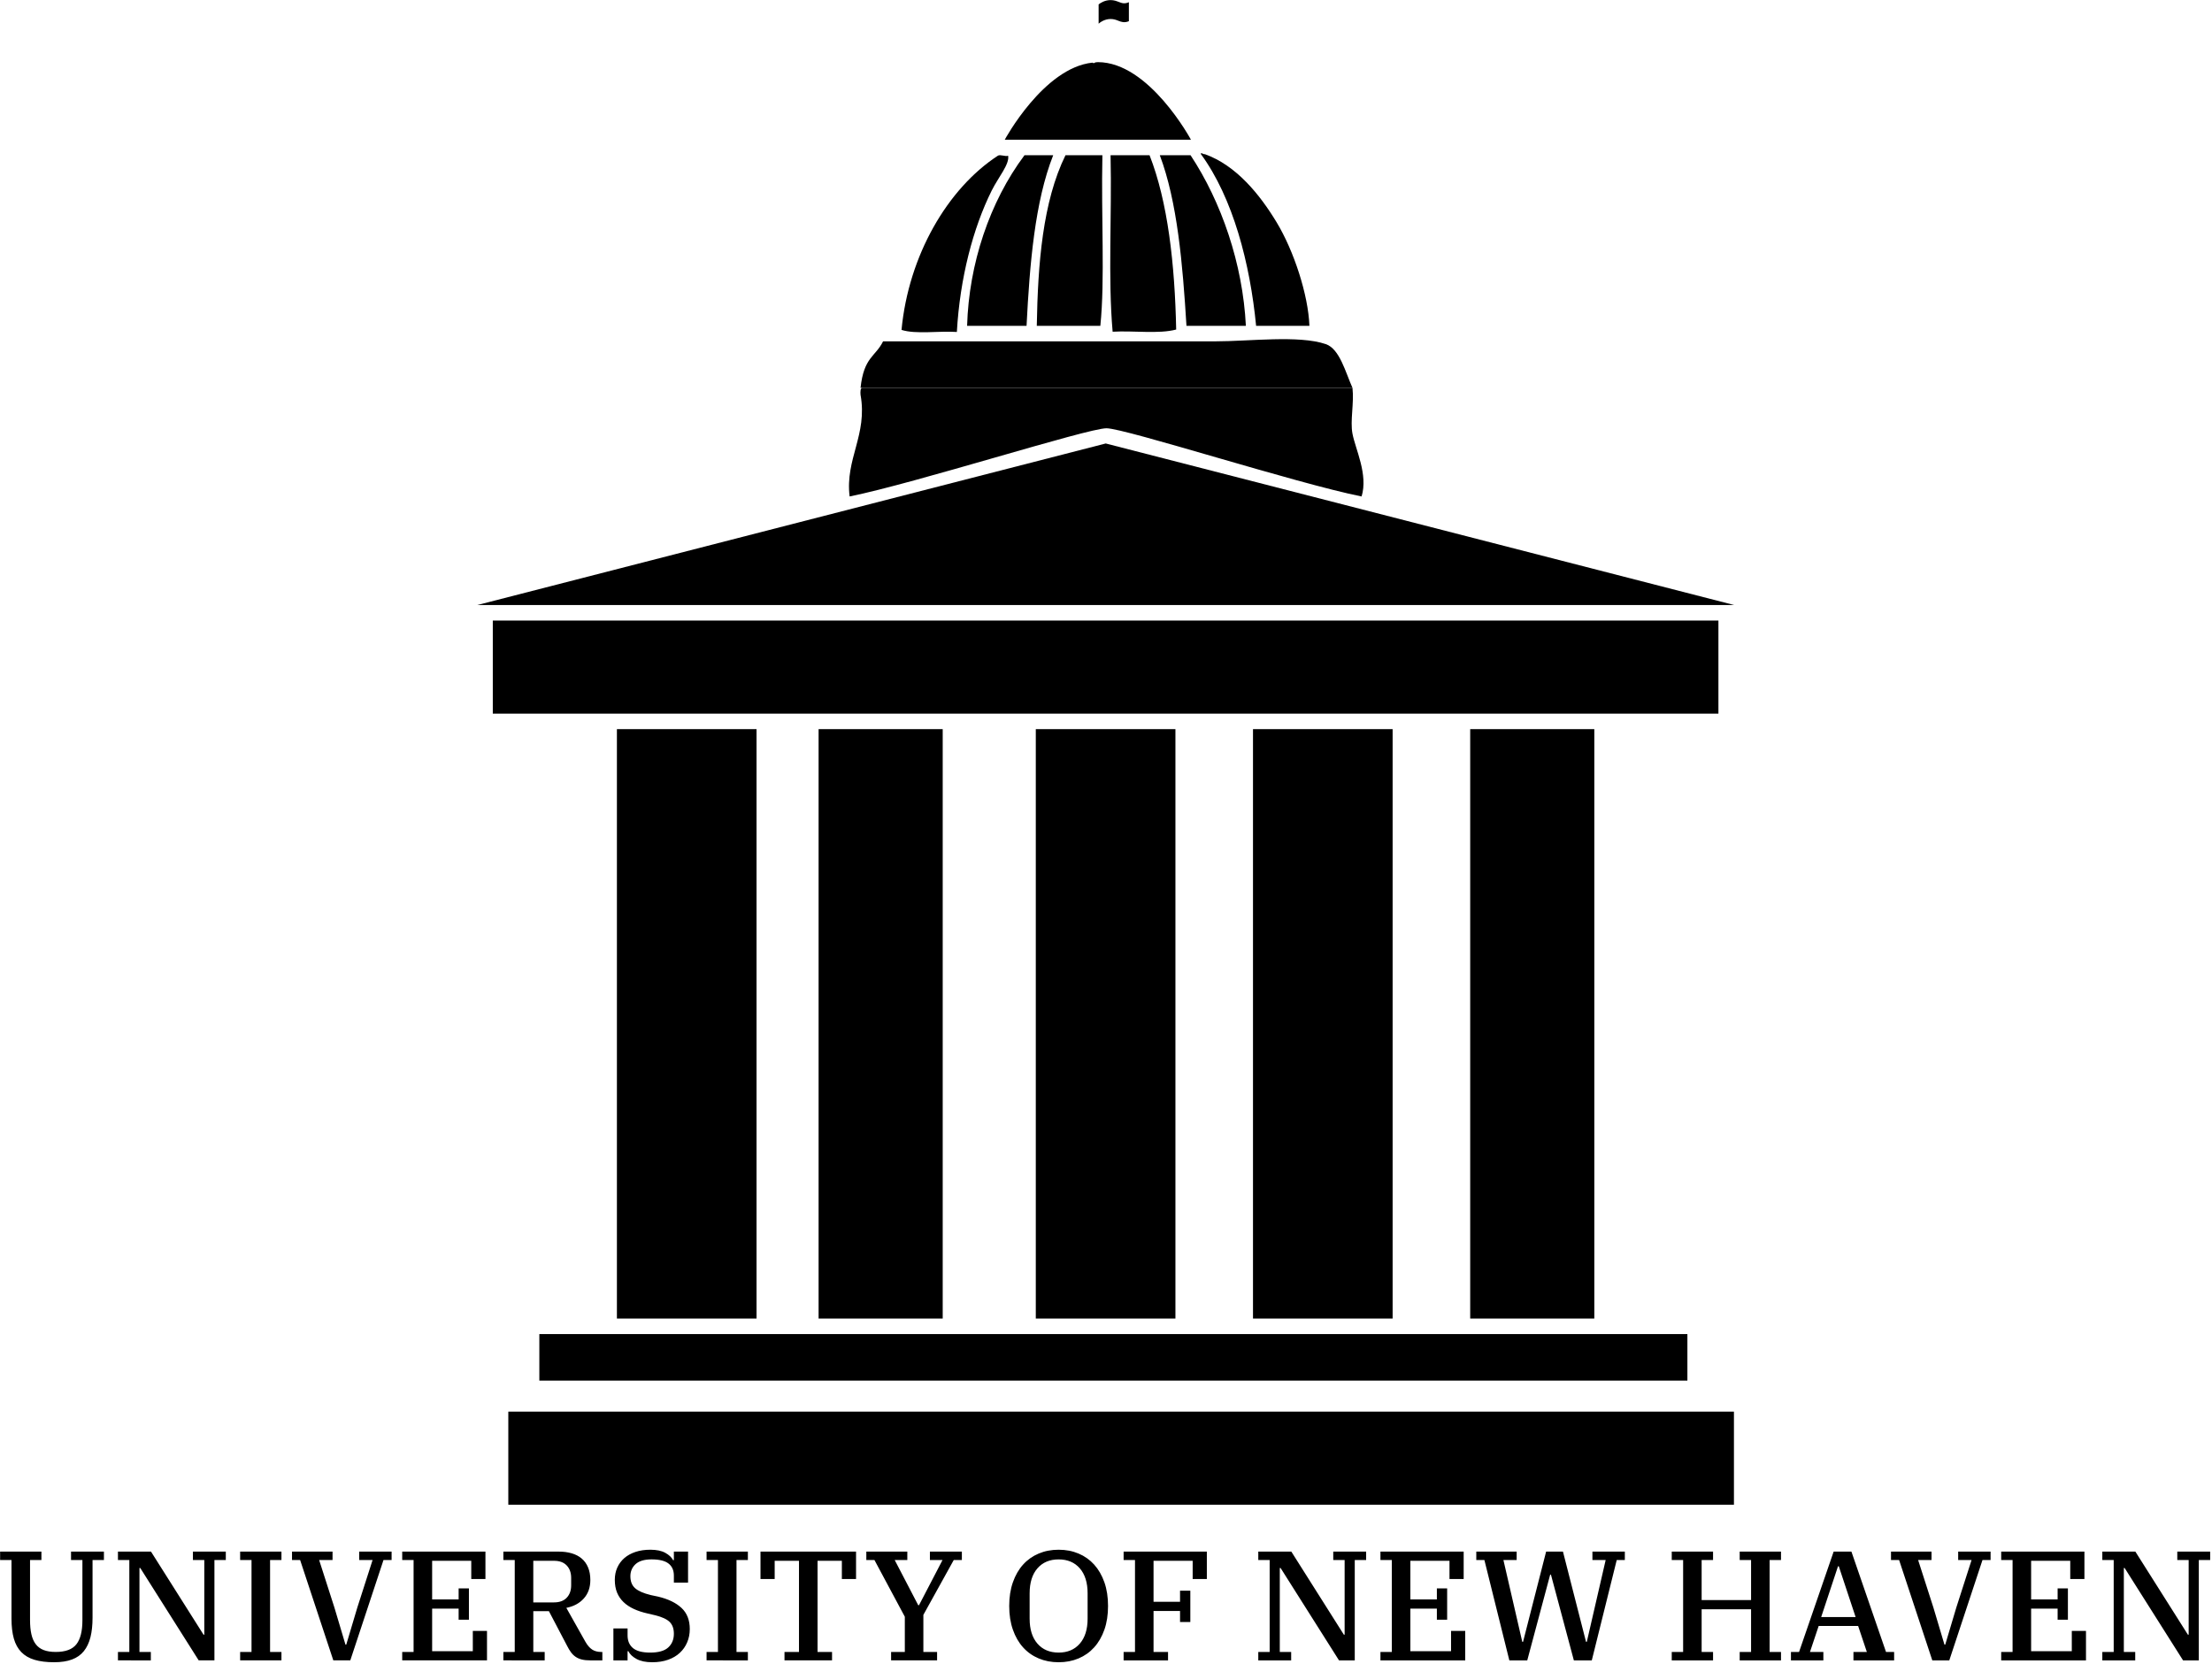 <?xml version="1.0" encoding="UTF-8" standalone="no"?>
<!-- Created with Inkscape (http://www.inkscape.org/) -->

<svg
   width="525.767"
   height="395.499"
   viewBox="0 0 139.109 104.643"
   version="1.1"
   id="svg5"
   inkscape:version="1.1 (c68e22c387, 2021-05-23)"
   sodipodi:docname="logo-sidebar.svg"
   xmlns:inkscape="http://www.inkscape.org/namespaces/inkscape"
   xmlns:sodipodi="http://sodipodi.sourceforge.net/DTD/sodipodi-0.dtd"
   xmlns="http://www.w3.org/2000/svg"
   xmlns:svg="http://www.w3.org/2000/svg">
  <sodipodi:namedview
     id="namedview7"
     pagecolor="#ffffff"
     bordercolor="#666666"
     borderopacity="1.0"
     inkscape:pageshadow="2"
     inkscape:pageopacity="0.0"
     inkscape:pagecheckerboard="0"
     inkscape:document-units="mm"
     showgrid="false"
     units="px"
     inkscape:zoom="1.4681256"
     inkscape:cx="264.9637"
     inkscape:cy="236.01522"
     inkscape:window-width="1920"
     inkscape:window-height="1013"
     inkscape:window-x="-9"
     inkscape:window-y="-9"
     inkscape:window-maximized="1"
     inkscape:current-layer="g72"
     fit-margin-top="0"
     fit-margin-left="0"
     fit-margin-right="0"
     fit-margin-bottom="0" />
  <defs
     id="defs2" />
  <g
     inkscape:label="Layer 1"
     inkscape:groupmode="layer"
     id="layer1"
     style="display:none"
     transform="translate(-4.805,-57.135)">
    <g
       id="tight-bounds"
       transform="matrix(0.929,0,0,0.929,146.728,91.917)">
      <svg
         viewBox="0 0 395.52 46.93"
         height="46.93"
         width="395.52"
         version="1.1"
         id="svg894">
        <g
           id="g890">
          <svg
             viewBox="0 0 444.307 52.719"
             height="46.93"
             width="395.52"
             version="1.1"
             id="svg888">
            <g
               transform="translate(48.787,16.291)"
               id="g839">
              <svg
                 viewBox="0 0 395.52 20.137"
                 height="20.137"
                 width="395.52"
                 version="1.1"
                 id="svg837">
                <g
                   id="g835">
                  <svg
                     viewBox="0 0 395.52 20.137"
                     height="20.137"
                     width="395.52"
                     version="1.1"
                     id="svg833">
                    <g
                       id="g831">
                      <svg
                         viewBox="0 0 395.52 20.137"
                         height="20.137"
                         width="395.52"
                         version="1.1"
                         id="svg829">
                        <g
                           id="g827">
                          <svg
                             width="395.52"
                             viewBox="2.15 -35.5 708.99 36.1"
                             height="20.137"
                             data-palette-color="#000000"
                             version="1.1"
                             id="svg825" />
                        </g>
                      </svg>
                    </g>
                  </svg>
                </g>
              </svg>
            </g>
            <g
               id="g886">
              <svg
                 viewBox="0 0 44.033 52.719"
                 height="52.719"
                 width="44.033"
                 version="1.1"
                 id="svg884">
                <g
                   id="g882">
                  <svg
                     version="1.1"
                     x="0"
                     y="0"
                     viewBox="9 2 81.018 97"
                     enable-background="new 0 0 100 100"
                     xml:space="preserve"
                     height="52.719"
                     width="44.033"
                     class="icon-icon-0"
                     data-fill-palette-color="accent"
                     id="icon-0"><path
                       d="M 48.896,6.015 C 48.926,5.985 49,5.945 49,5.9 V 2.163 C 49,2.073 49.09,2 49,2 48.91,2 49,2.073 49,2.163 V 5.9 c 0,0.061 -0.18,0.104 -0.13,0.132 0.023,0.013 -0.036,0.031 -0.007,0.031 0.045,0 0.004,-0.019 0.033,-0.048 z"
                       fill="#000000"
                       data-fill-palette-color="accent"
                       id="path877" /></svg>
                </g>
              </svg>
            </g>
          </svg>
        </g>
        <defs
           id="defs892" />
      </svg>
      <rect
         width="395.52"
         height="46.93"
         fill="none"
         stroke="none"
         visibility="hidden"
         id="rect896"
         x="0"
         y="0" />
    </g>
  </g>
  <g
     inkscape:groupmode="layer"
     id="layer4"
     inkscape:label="Layer 3"
     style="display:inline"
     transform="translate(-4.805,-57.135)" />
  <g
     inkscape:groupmode="layer"
     id="layer3"
     inkscape:label="Layer 2"
     style="display:inline"
     transform="translate(-4.805,-57.135)">
    <g
       id="g2313"
       transform="matrix(0.429,0,0,0.429,13.013,62.131)">
      <g
         id="g72"
         style="fill:#ffffff">
        <g
           id="g2094"
           transform="matrix(5.054,0,0,5.054,-690.746,-476.18)"
           style="display:inline;fill:#000000;fill-opacity:1">
          <g
             id="g2052"
             style="fill:#000000;fill-opacity:1">
            <rect
               x="11"
               y="93"
               width="79"
               height="6"
               fill="#000000"
               data-fill-palette-color="accent"
               id="rect841"
               style="display:inline;fill:#000000;fill-opacity:1"
               transform="matrix(0.45,0,0,0.45,142.681,91.017)" />
            <rect
               x="18"
               y="49"
               width="9"
               height="38"
               fill="#000000"
               data-fill-palette-color="accent"
               id="rect843"
               style="display:inline;fill:#000000;fill-opacity:1"
               transform="matrix(0.45,0,0,0.45,142.681,91.017)" />
            <rect
               x="31"
               y="49"
               width="8"
               height="38"
               fill="#000000"
               data-fill-palette-color="accent"
               id="rect847"
               style="display:inline;fill:#000000;fill-opacity:1"
               transform="matrix(0.45,0,0,0.45,142.681,91.017)" />
            <rect
               x="45"
               y="49"
               width="9"
               height="38"
               fill="#000000"
               data-fill-palette-color="accent"
               id="rect849"
               style="display:inline;fill:#000000;fill-opacity:1"
               transform="matrix(0.45,0,0,0.45,142.681,91.017)" />
            <rect
               x="59"
               y="49"
               width="9"
               height="38"
               fill="#000000"
               data-fill-palette-color="accent"
               id="rect851"
               style="display:inline;fill:#000000;fill-opacity:1"
               transform="matrix(0.45,0,0,0.45,142.681,91.017)" />
            <rect
               x="73"
               y="49"
               width="8"
               height="38"
               fill="#000000"
               data-fill-palette-color="accent"
               id="rect853"
               style="display:inline;fill:#000000;fill-opacity:1"
               transform="matrix(0.45,0,0,0.45,142.681,91.017)" />
            <polygon
               points="90.018,41 49.508,30.584 9,41 "
               fill="#000000"
               data-fill-palette-color="accent"
               id="polygon855"
               style="display:inline;fill:#000000;fill-opacity:1"
               transform="matrix(0.45,0,0,0.45,142.681,91.017)" />
            <rect
               x="13"
               y="88"
               width="74"
               height="3"
               fill="#000000"
               data-fill-palette-color="accent"
               id="rect857"
               style="display:inline;fill:#000000;fill-opacity:1"
               transform="matrix(0.45,0,0,0.45,142.681,91.017)" />
            <path
               d="m 39.912,23.395 c 0.197,-3.475 1.044,-6.7 2.246,-9.117 0.427,-0.857 1.166,-1.709 1.057,-2.246 -0.17,0.076 -0.506,-0.101 -0.66,0 -3.254,2.124 -5.756,6.442 -6.21,11.23 0.938,0.295 2.413,0.054 3.567,0.133 z"
               fill="#000000"
               data-fill-palette-color="accent"
               id="path859"
               style="display:inline;fill:#000000;fill-opacity:1"
               transform="matrix(0.45,0,0,0.45,142.681,91.017)" />
            <path
               d="m 40.572,23 c 1.277,0 2.555,0 3.832,0 0.205,-4 0.533,-8 1.718,-11 -0.616,0 -1.233,0 -1.85,0 -2.246,3 -3.584,7 -3.7,11 z"
               fill="#000000"
               data-fill-palette-color="accent"
               id="path861"
               style="display:inline;fill:#000000;fill-opacity:1"
               transform="matrix(0.45,0,0,0.45,142.681,91.017)" />
            <path
               d="m 49.293,12 c -0.793,0 -1.586,0 -2.379,0 -1.471,3 -1.781,7 -1.85,11 1.366,0 2.73,0 4.096,0 0.307,-3 0.045,-7 0.133,-11 z"
               fill="#000000"
               data-fill-palette-color="accent"
               id="path863"
               style="display:inline;fill:#000000;fill-opacity:1"
               transform="matrix(0.45,0,0,0.45,142.681,91.017)" />
            <path
               d="m 49.953,23.379 c 1.33,-0.08 2.984,0.158 4.096,-0.141 C 53.961,19.01 53.51,15 52.332,12 c -0.838,0 -1.674,0 -2.512,0 0.088,4 -0.174,7.854 0.133,11.379 z"
               fill="#000000"
               data-fill-palette-color="accent"
               id="path865"
               style="display:inline;fill:#000000;fill-opacity:1"
               transform="matrix(0.45,0,0,0.45,142.681,91.017)" />
            <path
               d="m 58.541,23 c -0.197,-4 -1.582,-8 -3.566,-11 -0.662,0 -1.322,0 -1.982,0 1.131,3 1.473,7 1.719,11 1.274,0 2.552,0 3.829,0 z"
               fill="#000000"
               data-fill-palette-color="accent"
               id="path867"
               style="display:inline;fill:#000000;fill-opacity:1"
               transform="matrix(0.45,0,0,0.45,142.681,91.017)" />
            <path
               d="m 62.637,23 c -0.076,-2 -0.998,-4.827 -2.113,-6.673 -1.078,-1.784 -2.6,-3.672 -4.625,-4.394 -0.102,0.03 -0.26,-0.144 -0.264,-0.016 2.086,2.846 3.178,7.083 3.566,11.083 1.147,0 2.291,0 3.436,0 z"
               fill="#000000"
               data-fill-palette-color="accent"
               id="path869"
               style="display:inline;fill:#000000;fill-opacity:1"
               transform="matrix(0.45,0,0,0.45,142.681,91.017)" />
            <path
               d="M 63.693,24.179 C 61.951,23.586 58.777,24 56.561,24 c -7.123,0 -15.018,0 -21.404,0 -0.494,1 -1.239,1 -1.453,3 10.569,0 21.139,0 31.709,0 -0.45,-1 -0.825,-2.518 -1.72,-2.821 z"
               fill="#000000"
               data-fill-palette-color="accent"
               id="path871"
               style="display:inline;fill:#000000;fill-opacity:1"
               transform="matrix(0.45,0,0,0.45,142.681,91.017)" />
            <path
               d="M 33,34 C 37.249,33.141 48.332,29.601 49.557,29.604 50.775,29.608 61.813,33.166 66,34 66.43,32.584 65.605,30.966 65.412,29.954 65.252,29.115 65.525,28 65.412,27 54.887,27 44.36,27 33.834,27 33.681,27 33.691,27.256 33.703,27.443 34.172,30.026 32.699,31.585 33,34 Z"
               fill="#000000"
               data-fill-palette-color="accent"
               id="path873"
               style="display:inline;fill:#000000;fill-opacity:1"
               transform="matrix(0.45,0,0,0.45,142.681,91.017)" />
            <path
               d="m 49,6 c -0.055,0 -0.106,0.012 -0.16,0.015 -0.029,0.029 -0.07,0.048 -0.115,0.048 -0.028,0 -0.05,-0.018 -0.073,-0.031 C 45.501,6.362 43,11 43,11 h 12 c 0,0 -2.687,-5 -6,-5 z"
               fill="#000000"
               data-fill-palette-color="accent"
               id="path875"
               style="display:inline;fill:#000000;fill-opacity:1"
               transform="matrix(0.45,0,0,0.45,142.681,91.017)" />
            <path
               d="m 50.315,3.33 c 0.2,0.078 0.388,0.15 0.685,0.031 V 2.136 C 50.715,2.26 50.551,2.197 50.345,2.117 50.203,2.063 50.042,2 49.821,2 49.45,2 49.173,2.18 49.05,2.277 v 1.244 c 0.059,-0.054 0.355,-0.302 0.771,-0.302 0.206,0 0.353,0.056 0.494,0.111 z"
               fill="#000000"
               data-fill-palette-color="accent"
               id="path879"
               style="display:inline;fill:#000000;fill-opacity:1"
               transform="matrix(0.45,0,0,0.45,142.681,91.017)" />
          </g>
          <rect
             x="10"
             y="42"
             width="79"
             height="6"
             fill="#000000"
             data-fill-palette-color="accent"
             id="rect845"
             style="display:inline;fill:#000000;fill-opacity:1"
             transform="matrix(0.45,0,0,0.45,142.681,91.017)" />
        </g>
        <path
           d="m -11.188,232.074 v 0 q -1.691,0 -2.879,-0.356 -1.188,-0.352 -1.942,-1.129 -0.754,-0.777 -1.097,-1.988 -0.343,-1.211 -0.343,-2.925 v 0 -8.591 h -1.668 v -1.234 h 6.055 v 1.234 h -1.668 v 8.819 q 0,1.188 0.196,2.056 0.192,0.868 0.626,1.449 0.434,0.585 1.152,0.868 0.722,0.288 1.796,0.288 v 0 q 2.148,0 3.03,-1.133 0.877,-1.129 0.877,-3.505 v 0 -8.842 h -1.668 v -1.234 h 4.821 v 1.234 h -1.668 v 8.454 q 0,1.645 -0.306,2.865 -0.311,1.225 -0.973,2.047 -0.663,0.823 -1.736,1.22 -1.074,0.402 -2.605,0.402 z m 9.345,-0.274 v -1.234 h 1.668 v -13.48 H -1.843 v -1.234 h 4.844 l 7.7,12.178 h 0.114 V 217.085 H 9.147 v -1.234 h 4.821 v 1.234 H 12.3 V 231.799 H 9.993 L 1.425,218.251 H 1.31 v 12.315 h 1.668 v 1.234 z m 17.913,0 v -1.234 h 1.668 v -13.48 h -1.668 v -1.234 h 6.055 v 1.234 h -1.668 v 13.48 h 1.668 v 1.234 z m 13.659,0 -4.867,-14.714 h -1.188 v -1.234 h 5.941 v 1.234 h -1.965 l 2.239,6.969 1.622,5.438 H 31.625 l 1.622,-5.438 2.239,-6.969 h -1.965 v -1.234 h 4.752 v 1.234 h -1.188 l -4.867,14.714 z m 10.099,0 v -1.234 h 1.668 v -13.48 h -1.668 v -1.234 h 12.201 v 4.021 h -2.079 v -2.673 h -5.735 v 5.666 h 3.884 v -1.622 h 1.508 v 4.592 h -1.508 v -1.622 h -3.884 v 6.238 h 5.963 v -2.97 h 2.079 v 4.318 z m 14.828,0 v -1.234 h 1.668 v -13.48 h -1.668 v -1.234 h 8.111 q 1.051,0 1.906,0.251 0.859,0.251 1.462,0.763 0.608,0.516 0.937,1.302 0.334,0.791 0.334,1.842 v 0 q 0,1.645 -0.95,2.705 -0.946,1.065 -2.568,1.385 v 0 l 2.787,4.958 q 0.457,0.8 0.992,1.152 0.539,0.356 1.339,0.356 v 0 h 0.16 v 1.234 h -1.759 q -0.731,0 -1.248,-0.128 -0.512,-0.123 -0.9,-0.388 -0.388,-0.26 -0.685,-0.663 -0.297,-0.398 -0.571,-0.946 v 0 l -2.673,-5.095 h -2.285 v 5.986 h 1.668 v 1.234 z m 4.387,-14.6 V 223.3 h 3.039 q 1.211,0 1.86,-0.685 0.653,-0.685 0.653,-1.828 v 0 -1.074 q 0,-1.142 -0.653,-1.828 -0.649,-0.685 -1.86,-0.685 v 0 z m 17.433,14.874 v 0 q -1.417,0 -2.299,-0.48 -0.877,-0.48 -1.197,-1.142 v 0 h -0.114 v 1.348 h -2.079 v -4.684 h 2.079 v 1.028 q 0,1.188 0.786,1.851 0.791,0.663 2.527,0.663 v 0 q 1.828,0 2.65,-0.754 0.823,-0.754 0.823,-2.011 v 0 q 0,-1.12 -0.617,-1.727 -0.617,-0.603 -2.079,-0.969 v 0 l -1.165,-0.274 q -1.12,-0.251 -2.011,-0.663 -0.891,-0.411 -1.508,-1.005 -0.617,-0.594 -0.95,-1.394 -0.329,-0.8 -0.329,-1.874 v 0 q 0,-0.982 0.366,-1.796 0.366,-0.809 1.037,-1.394 0.676,-0.58 1.636,-0.9 0.96,-0.32 2.171,-0.32 v 0 q 1.371,0 2.193,0.457 0.823,0.457 1.142,1.074 v 0 h 0.114 v -1.257 h 2.079 v 4.547 h -2.079 v -1.028 q 0,-1.165 -0.791,-1.773 -0.786,-0.603 -2.477,-0.603 v 0 q -1.577,0 -2.344,0.695 -0.763,0.699 -0.763,1.773 v 0 q 0,1.142 0.695,1.759 0.699,0.617 2.299,1.005 v 0 l 1.074,0.228 q 2.216,0.526 3.427,1.659 1.211,1.129 1.211,3.094 v 0 q 0,1.051 -0.379,1.942 -0.375,0.891 -1.074,1.54 -0.695,0.653 -1.723,1.019 -1.028,0.366 -2.331,0.366 z m 7.969,-0.274 v -1.234 h 1.668 v -13.48 H 84.445 v -1.234 h 6.055 v 1.234 h -1.668 v 13.48 h 1.668 v 1.234 z m 11.424,0 v -1.234 h 2.125 v -13.366 h -3.564 v 2.673 h -2.079 v -4.021 h 14.006 v 4.021 h -2.079 v -2.673 h -3.564 v 13.366 h 2.125 v 1.234 z m 15.628,0 v -1.234 h 2.011 v -5.164 l -4.455,-8.317 h -1.188 v -1.234 h 6.009 v 1.234 h -1.851 l 3.45,6.626 h 0.114 l 3.45,-6.626 h -1.851 v -1.234 h 4.684 v 1.234 h -1.188 l -4.455,8.043 v 5.438 h 2.011 v 1.234 z m 24.557,-1.142 v 0 q 1.965,0 3.107,-1.316 1.142,-1.311 1.142,-3.665 v 0 -3.701 q 0,-2.353 -1.142,-3.669 -1.142,-1.311 -3.107,-1.311 v 0 q -1.965,0 -3.107,1.311 -1.142,1.316 -1.142,3.669 v 0 3.701 q 0,2.353 1.142,3.665 1.142,1.316 3.107,1.316 z m 0,1.417 v 0 q -1.599,0 -2.925,-0.562 -1.325,-0.557 -2.285,-1.618 -0.96,-1.065 -1.494,-2.596 -0.539,-1.531 -0.539,-3.473 v 0 q 0,-1.942 0.539,-3.473 0.535,-1.531 1.494,-2.596 0.96,-1.06 2.285,-1.618 1.325,-0.562 2.925,-0.562 v 0 q 1.599,0 2.925,0.562 1.325,0.557 2.285,1.618 0.96,1.065 1.499,2.596 0.535,1.531 0.535,3.473 v 0 q 0,1.942 -0.535,3.473 -0.539,1.531 -1.499,2.596 -0.96,1.06 -2.285,1.618 -1.325,0.562 -2.925,0.562 z m 9.528,-0.274 v -1.234 h 1.668 v -13.48 h -1.668 v -1.234 h 12.201 v 4.021 h -2.079 v -2.673 h -5.735 v 6.009 h 3.884 v -1.622 h 1.508 v 4.592 h -1.508 v -1.622 h -3.884 v 6.009 h 2.125 v 1.234 z m 19.741,0 v -1.234 h 1.668 v -13.48 h -1.668 v -1.234 h 4.844 l 7.7,12.178 h 0.114 v -10.944 h -1.668 v -1.234 h 4.821 v 1.234 h -1.668 v 14.714 h -2.308 l -8.568,-13.549 h -0.114 v 12.315 h 1.668 v 1.234 z m 17.908,0 v -1.234 h 1.668 v -13.48 h -1.668 v -1.234 h 12.201 v 4.021 h -2.079 v -2.673 h -5.735 v 5.666 h 3.884 v -1.622 h 1.508 v 4.592 h -1.508 v -1.622 h -3.884 v 6.238 h 5.963 v -2.97 h 2.079 v 4.318 z m 18.895,0 -3.656,-14.714 h -1.188 v -1.234 h 5.918 v 1.234 h -1.942 l 2.765,11.995 h 0.114 l 3.382,-13.229 h 2.468 l 3.382,13.229 h 0.114 l 2.765,-11.995 h -1.942 v -1.234 h 4.752 v 1.234 h -1.188 l -3.656,14.714 h -2.628 l -3.359,-12.566 h -0.114 l -3.359,12.566 z m 23.808,0 v -1.234 h 1.668 v -13.48 h -1.668 v -1.234 h 6.055 v 1.234 h -1.673 v 5.872 h 7.247 v -5.872 h -1.668 v -1.234 h 6.055 v 1.234 h -1.668 v 13.48 h 1.668 v 1.234 h -6.055 v -1.234 h 1.668 v -6.26 h -7.247 v 6.26 h 1.673 v 1.234 z m 17.474,0 v -1.234 h 1.188 l 5.072,-14.714 h 2.605 l 5.072,14.714 h 1.188 v 1.234 h -5.963 v -1.234 h 1.965 l -1.28,-3.816 h -5.781 l -1.279,3.816 h 1.965 v 1.234 z m 6.9,-13.8 -2.468,7.448 h 5.049 l -2.468,-7.448 z m 13.823,13.8 -4.867,-14.714 h -1.188 v -1.234 h 5.941 v 1.234 h -1.965 l 2.239,6.969 1.622,5.438 h 0.114 l 1.622,-5.438 2.239,-6.969 h -1.965 v -1.234 h 4.752 v 1.234 h -1.188 l -4.867,14.714 z m 10.099,0 v -1.234 h 1.668 v -13.48 h -1.668 v -1.234 h 12.201 v 4.021 h -2.079 v -2.673 h -5.735 v 5.666 h 3.884 v -1.622 h 1.508 v 4.592 h -1.508 v -1.622 h -3.884 v 6.238 h 5.963 v -2.97 h 2.079 v 4.318 z m 14.824,0 v -1.234 h 1.668 v -13.48 h -1.668 v -1.234 h 4.844 l 7.7,12.178 h 0.114 v -10.944 h -1.668 v -1.234 h 4.821 v 1.234 H 303.198 v 14.714 h -2.308 l -8.568,-13.549 h -0.114 v 12.315 h 1.668 v 1.234 z"
           opacity="1"
           fill="#000000"
           class="undefined-text-0"
           data-fill-palette-color="primary"
           id="text-0"
           style="stroke-width:0.457;fill:#000000;fill-opacity:1" />
      </g>
    </g>
  </g>
</svg>
